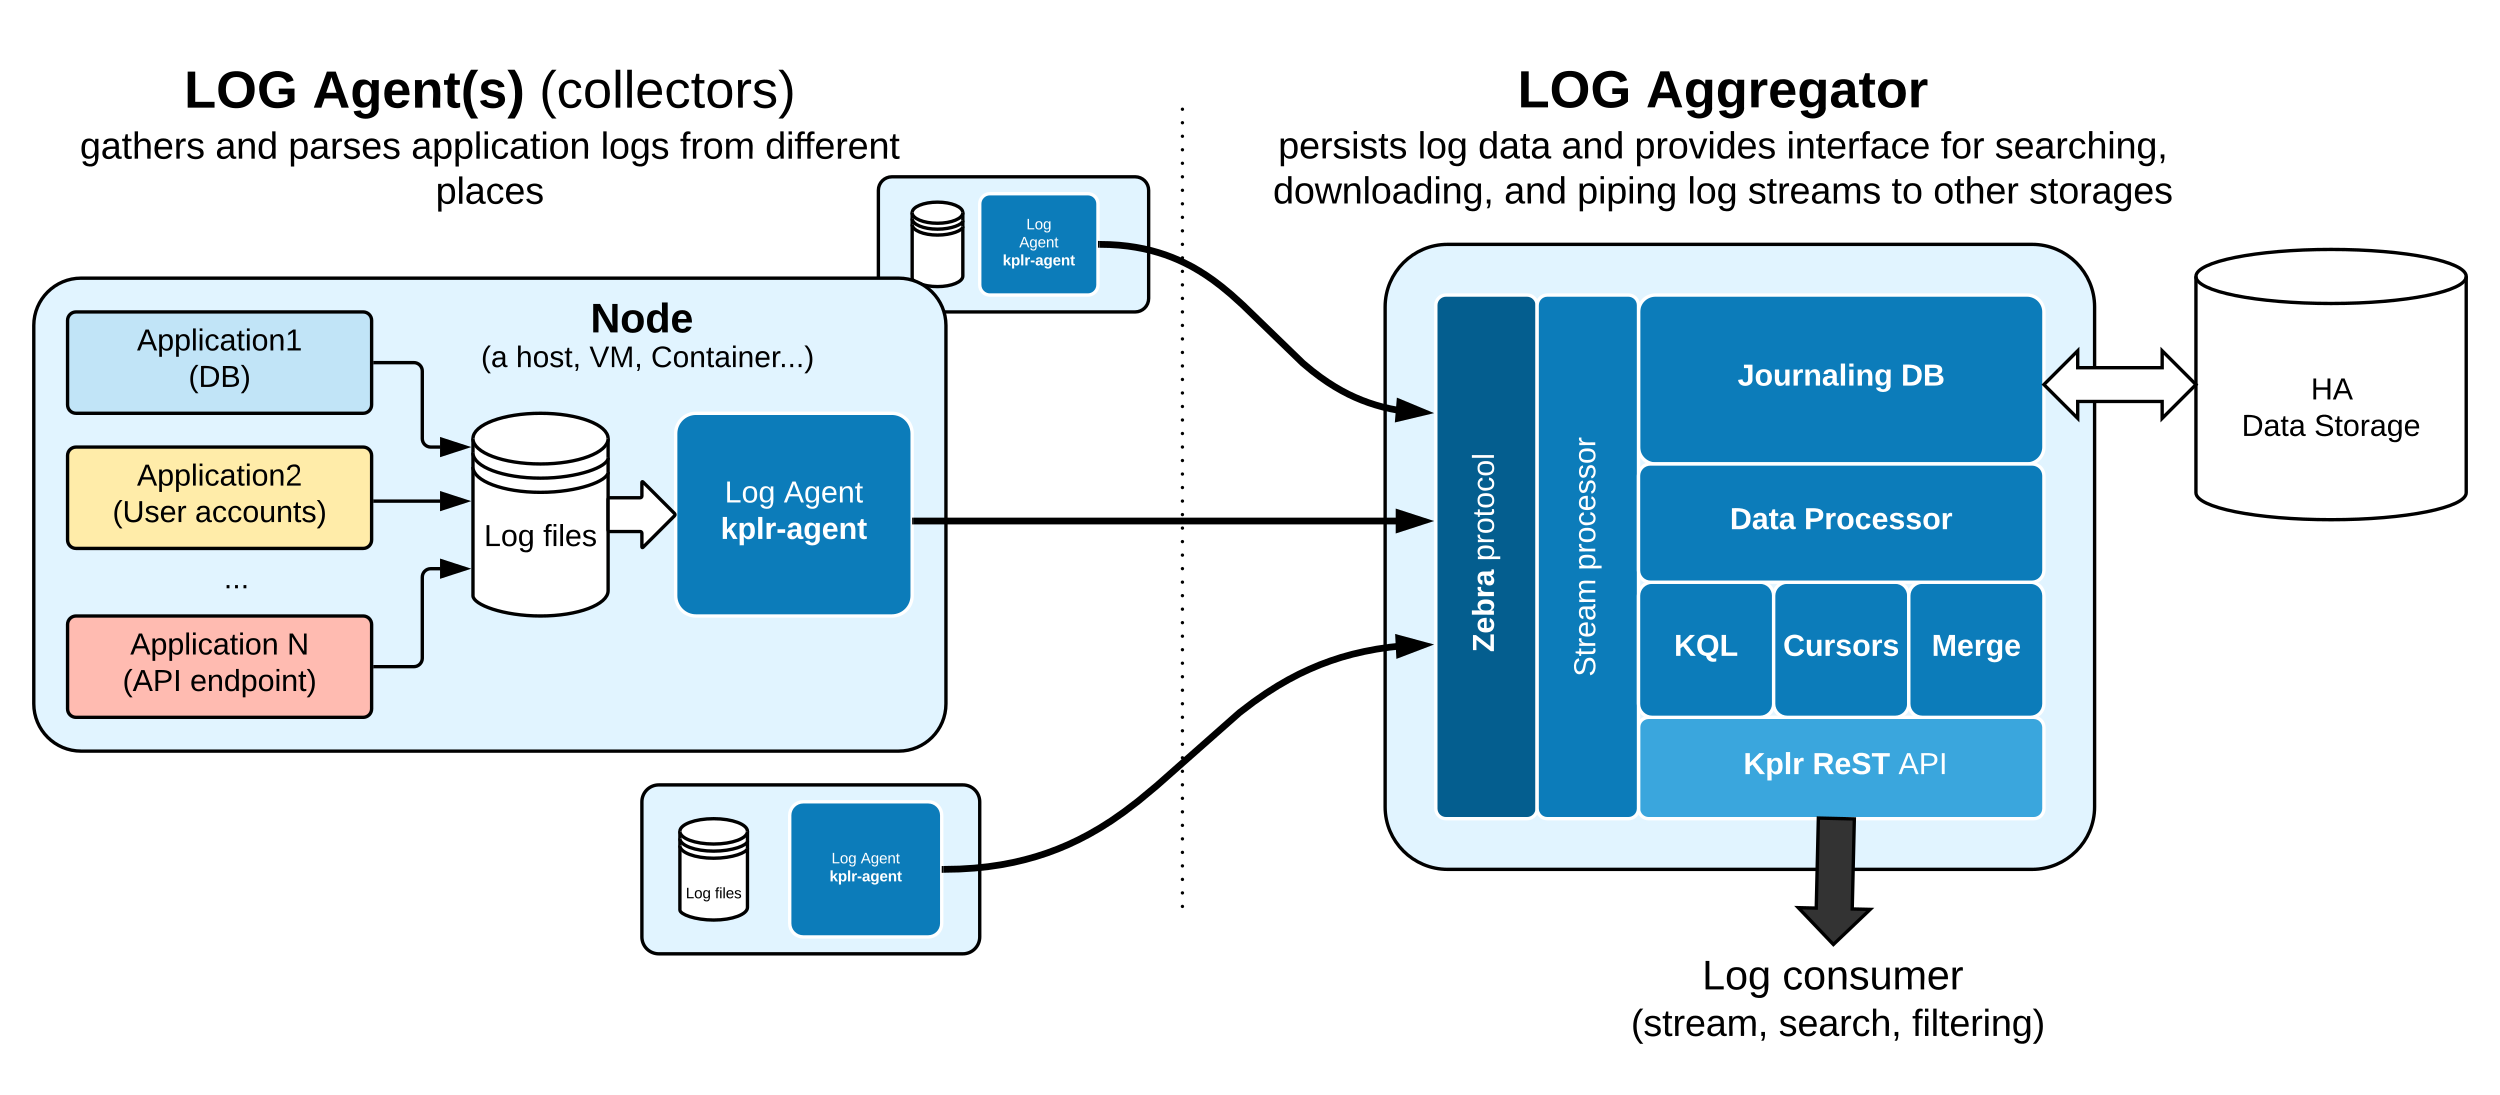 <svg xmlns="http://www.w3.org/2000/svg" xmlns:xlink="http://www.w3.org/1999/xlink" xmlns:lucid="lucid" width="1480" height="648.33"><g transform="translate(-420 -15.333)" lucid:page-tab-id="eNbqbEM6f5NI"><path d="M1092 120c4.42 0 8 3.58 8 8v64c0 4.42-3.58 8-8 8H948c-4.42 0-8-3.58-8-8v-64c0-4.42 3.58-8 8-8z" stroke="#000" stroke-width="2" fill="#e1f4ff"/><path d="M1064 130c3.3 0 6 2.7 6 6v48c0 3.3-2.7 6-6 6h-58c-3.3 0-6-2.7-6-6v-48c0-3.3 2.7-6 6-6z" stroke="#fff" stroke-width="2" fill="#0c7cba"/><use xlink:href="#a" transform="matrix(1,0,0,1,1020,130) translate(7.593 21.111)"/><use xlink:href="#b" transform="matrix(1,0,0,1,1020,130) translate(3.395 31.778)"/><use xlink:href="#c" transform="matrix(1,0,0,1,1020,130) translate(-6.42 42.444)"/><path d="M990 141.25c0-3.45-6.72-6.25-15-6.25-8.28 0-15 2.8-15 6.25V180c0 2.2 6.72 5 15 5 8.28 0 15-2.8 15-6.25z" stroke="#000" stroke-width="2" fill="#fff"/><path d="M990 141.25c0 3.45-6.72 6.25-15 6.25-8.28 0-15-2.8-15-6.25m30 4.75c0 2.2-6.72 5-15 5-8.28 0-15-2.8-15-6.25m30 4.75c0 2.2-6.72 5-15 5-8.28 0-15-2.8-15-6.25" stroke="#000" stroke-width="2" fill="#fff"/><path d="M990 480c5.52 0 10 4.48 10 10v80c0 5.52-4.48 10-10 10H810c-5.52 0-10-4.48-10-10v-80c0-5.52 4.48-10 10-10z" stroke="#000" stroke-width="2" fill="#e1f4ff"/><path d="M969.5 490c4.42 0 8 3.58 8 8v64c0 4.42-3.58 8-8 8h-74c-4.42 0-8-3.58-8-8v-64c0-4.42 3.58-8 8-8z" stroke="#fff" stroke-width="2" fill="#0c7cba"/><use xlink:href="#d" transform="matrix(1,0,0,1,907.5,490) translate(4.753 36.444)"/><use xlink:href="#b" transform="matrix(1,0,0,1,907.5,490) translate(22.037 36.444)"/><use xlink:href="#c" transform="matrix(1,0,0,1,907.5,490) translate(3.58 47.111)"/><path d="M862.5 507.5c0-4.14-8.95-7.5-20-7.5s-20 3.36-20 7.5V554c0 2.64 8.95 6 20 6s20-3.36 20-7.5z" stroke="#000" stroke-width="2" fill="#fff"/><path d="M862.5 507.5c0 4.14-8.95 7.5-20 7.5s-20-3.36-20-7.5m40 5.7c0 2.64-8.95 6-20 6s-20-3.36-20-7.5m40 5.7c0 2.64-8.95 6-20 6s-20-3.36-20-7.5" stroke="#000" stroke-width="2" fill="#fff"/><use xlink:href="#e" transform="matrix(1,0,0,1,822.5,540) translate(3.481 7.111)"/><use xlink:href="#f" transform="matrix(1,0,0,1,822.5,540) translate(20.765 7.111)"/><path d="M1623 160c20.43 0 37 16.57 37 37v296c0 20.43-16.57 37-37 37h-346c-20.43 0-37-16.57-37-37V197c0-20.43 16.57-37 37-37z" stroke="#000" stroke-width="2" fill="#e1f4ff"/><path d="M1324 190c3.3 0 6 2.7 6 6v298c0 3.3-2.7 6-6 6h-48c-3.3 0-6-2.7-6-6V196c0-3.3 2.7-6 6-6z" stroke="#fff" stroke-width="2" fill="#045e8f"/><use xlink:href="#g" transform="matrix(6.123233995736766e-17,-1,1,6.123233995736766e-17,1290,500) translate(93.6 14.4)"/><use xlink:href="#h" transform="matrix(6.123233995736766e-17,-1,1,6.123233995736766e-17,1290,500) translate(98.6 14.4)"/><use xlink:href="#i" transform="matrix(6.123233995736766e-17,-1,1,6.123233995736766e-17,1290,500) translate(152.5 14.4)"/><path d="M1620 190c5.52 0 10 4.48 10 10v80c0 5.52-4.48 10-10 10h-220c-5.52 0-10-4.48-10-10v-80c0-5.52 4.48-10 10-10z" stroke="#fff" stroke-width="2" fill="#0c7cba"/><use xlink:href="#j" transform="matrix(1,0,0,1,1410,190) translate(38.675 53.6)"/><use xlink:href="#k" transform="matrix(1,0,0,1,1410,190) translate(135.425 53.6)"/><path d="M1624 440c3.3 0 6 2.7 6 6v48c0 3.3-2.7 6-6 6h-228c-3.3 0-6-2.7-6-6v-48c0-3.3 2.7-6 6-6z" stroke="#fff" stroke-width="2" fill="#3aa6dd"/><use xlink:href="#g" transform="matrix(1,0,0,1,1410,440) translate(37.1 33.6)"/><use xlink:href="#l" transform="matrix(1,0,0,1,1410,440) translate(42.1 33.6)"/><use xlink:href="#m" transform="matrix(1,0,0,1,1410,440) translate(83 33.6)"/><use xlink:href="#n" transform="matrix(1,0,0,1,1410,440) translate(133.9 33.6)"/><path d="M1384 190c3.3 0 6 2.7 6 6v298c0 3.3-2.7 6-6 6h-48c-3.3 0-6-2.7-6-6V196c0-3.3 2.7-6 6-6z" stroke="#fff" stroke-width="2" fill="#0c7cba"/><use xlink:href="#o" transform="matrix(6.123233995736766e-17,-1,1,6.123233995736766e-17,1350,500) translate(84.1 14.4)"/><use xlink:href="#p" transform="matrix(6.123233995736766e-17,-1,1,6.123233995736766e-17,1350,500) translate(147 14.4)"/><path d="M1462 360c4.42 0 8 3.58 8 8v64c0 4.42-3.58 8-8 8h-64c-4.42 0-8-3.58-8-8v-64c0-4.42 3.58-8 8-8z" stroke="#fff" stroke-width="2" fill="#0c7cba"/><use xlink:href="#q" transform="matrix(1,0,0,1,1410,360) translate(1.05 43.6)"/><path d="M1542 360c4.42 0 8 3.58 8 8v64c0 4.42-3.58 8-8 8h-64c-4.42 0-8-3.58-8-8v-64c0-4.42 3.58-8 8-8z" stroke="#fff" stroke-width="2" fill="#0c7cba"/><use xlink:href="#r" transform="matrix(1,0,0,1,1490,360) translate(-14.425 43.6)"/><path d="M1622 360c4.42 0 8 3.58 8 8v64c0 4.42-3.58 8-8 8h-64c-4.42 0-8-3.58-8-8v-64c0-4.42 3.58-8 8-8z" stroke="#fff" stroke-width="2" fill="#0c7cba"/><use xlink:href="#s" transform="matrix(1,0,0,1,1570,360) translate(-6.45 43.6)"/><path d="M1623 290c3.87 0 7 3.13 7 7v56c0 3.87-3.13 7-7 7h-226c-3.87 0-7-3.13-7-7v-56c0-3.87 3.13-7 7-7z" stroke="#fff" stroke-width="2" fill="#0c7cba"/><use xlink:href="#t" transform="matrix(1,0,0,1,1410,290) translate(34.1 38.6)"/><use xlink:href="#u" transform="matrix(1,0,0,1,1410,290) translate(78 38.6)"/><path d="M952 180c15.46 0 28 12.54 28 28v224c0 15.46-12.54 28-28 28H468c-15.46 0-28-12.54-28-28V208c0-15.46 12.54-28 28-28z" stroke="#000" stroke-width="2" fill="#e1f4ff"/><path d="M780 275c0-8.28-17.9-15-40-15s-40 6.72-40 15v93c0 5.28 17.9 12 40 12s40-6.72 40-15z" stroke="#000" stroke-width="2" fill="#fff"/><path d="M780 275c0 8.28-17.9 15-40 15s-40-6.72-40-15m80 11.4c0 5.28-17.9 12-40 12s-40-6.72-40-15m80 11.4c0 5.28-17.9 12-40 12s-40-6.72-40-15" stroke="#000" stroke-width="2" fill="#fff"/><use xlink:href="#v" transform="matrix(1,0,0,1,700,300) translate(6.55 38.6)"/><use xlink:href="#w" transform="matrix(1,0,0,1,700,300) translate(41.55 38.6)"/><path d="M460 205c0-2.76 2.24-5 5-5h170c2.76 0 5 2.24 5 5v50c0 2.76-2.24 5-5 5H465c-2.76 0-5-2.24-5-5z" stroke="#000" stroke-width="2" fill="#c1e4f7"/><use xlink:href="#x" transform="matrix(1,0,0,1,480,200) translate(21.075 22.8)"/><use xlink:href="#y" transform="matrix(1,0,0,1,480,200) translate(51.575 44.4)"/><path d="M460 285c0-2.76 2.24-5 5-5h170c2.76 0 5 2.24 5 5v50c0 2.76-2.24 5-5 5H465c-2.76 0-5-2.24-5-5z" stroke="#000" stroke-width="2" fill="#ffeca9"/><use xlink:href="#z" transform="matrix(1,0,0,1,480,280) translate(21.075 22.8)"/><use xlink:href="#A" transform="matrix(1,0,0,1,480,280) translate(6.6 44.4)"/><use xlink:href="#B" transform="matrix(1,0,0,1,480,280) translate(55.45 44.4)"/><path d="M460 385c0-2.76 2.24-5 5-5h170c2.76 0 5 2.24 5 5v50c0 2.76-2.24 5-5 5H465c-2.76 0-5-2.24-5-5z" stroke="#000" stroke-width="2" fill="#ffbbb1"/><use xlink:href="#C" transform="matrix(1,0,0,1,480,380) translate(17.1 22.8)"/><use xlink:href="#D" transform="matrix(1,0,0,1,480,380) translate(109.95 22.8)"/><use xlink:href="#E" transform="matrix(1,0,0,1,480,380) translate(12.575 44.4)"/><use xlink:href="#F" transform="matrix(1,0,0,1,480,380) translate(52.525 44.4)"/><path d="M520 345c0-2.76 2.24-5 5-5h70c2.76 0 5 2.24 5 5v30c0 2.76-2.24 5-5 5h-70c-2.76 0-5-2.24-5-5z" stroke="#000" stroke-opacity="0" stroke-width="2" fill="#fff" fill-opacity="0"/><use xlink:href="#G" transform="matrix(1,0,0,1,525,345) translate(27.5 18.6)"/><path d="M641 230h24c2.76 0 5 2.24 5 5v40c0 2.76 2.24 5 5 5h5.76" stroke="#000" stroke-width="2" fill="none"/><path d="M641 231h-1v-2h1zM695.76 280l-14.26 4.64v-9.28z"/><path d="M699 280l-18.5 6v-12zm-16.5 3.26l10.03-3.26-10.03-3.26z"/><path d="M641 312h39.76" stroke="#000" stroke-width="2" fill="none"/><path d="M641 313h-1v-2h1zM695.76 312l-14.26 4.64v-9.28z"/><path d="M699 312l-18.5 6v-12zm-16.5 3.26l10.03-3.26-10.03-3.26z"/><path d="M641 410h24c2.76 0 5-2.24 5-5v-48c0-2.76 2.24-5 5-5h5.76" stroke="#000" stroke-width="2" fill="none"/><path d="M641 411h-1v-2h1zM695.76 352l-14.26 4.64v-9.28z"/><path d="M699 352l-18.5 6v-12zm-16.5 3.26l10.03-3.26-10.03-3.26z"/><path d="M948 260c6.63 0 12 5.37 12 12v96c0 6.63-5.37 12-12 12H832c-6.63 0-12-5.37-12-12v-96c0-6.63 5.37-12 12-12z" stroke="#fff" stroke-width="2" fill="#0c7cba"/><use xlink:href="#H" transform="matrix(1,0,0,1,840,260) translate(9 52.8)"/><use xlink:href="#I" transform="matrix(1,0,0,1,840,260) translate(44 52.8)"/><use xlink:href="#J" transform="matrix(1,0,0,1,840,260) translate(6.625 74.4)"/><path d="M780 311c0-.55.45-1 1-1h18c.55 0 1-.45 1-1v-8c0-.55.32-.68.7-.3l18.6 18.6c.38.38.38 1.02 0 1.4l-18.6 18.6c-.38.38-.7.25-.7-.3v-8c0-.55-.45-1-1-1h-18c-.55 0-1-.45-1-1z" stroke="#000" stroke-width="2" fill="#fff"/><path d="M1120 80v480" fill="none"/><path d="M1121 80c0 .55-.45 1-1 1s-1-.45-1-1 .45-1 1-1 1 .45 1 1zm0 8c0 .55-.45 1-1 1s-1-.45-1-1 .45-1 1-1 1 .45 1 1zm0 8c0 .55-.45 1-1 1s-1-.45-1-1 .45-1 1-1 1 .45 1 1zm0 8c0 .55-.45 1-1 1s-1-.45-1-1 .45-1 1-1 1 .45 1 1zm0 8c0 .55-.45 1-1 1s-1-.45-1-1 .45-1 1-1 1 .45 1 1zm0 8c0 .55-.45 1-1 1s-1-.45-1-1 .45-1 1-1 1 .45 1 1zm0 8c0 .55-.45 1-1 1s-1-.45-1-1 .45-1 1-1 1 .45 1 1zm0 8c0 .55-.45 1-1 1s-1-.45-1-1 .45-1 1-1 1 .45 1 1zm0 8c0 .55-.45 1-1 1s-1-.45-1-1 .45-1 1-1 1 .45 1 1zm0 8c0 .55-.45 1-1 1s-1-.45-1-1 .45-1 1-1 1 .45 1 1zm0 8c0 .55-.45 1-1 1s-1-.45-1-1 .45-1 1-1 1 .45 1 1zm0 8c0 .55-.45 1-1 1s-1-.45-1-1 .45-1 1-1 1 .45 1 1zm0 8c0 .55-.45 1-1 1s-1-.45-1-1 .45-1 1-1 1 .45 1 1zm0 8c0 .55-.45 1-1 1s-1-.45-1-1 .45-1 1-1 1 .45 1 1zm0 8c0 .55-.45 1-1 1s-1-.45-1-1 .45-1 1-1 1 .45 1 1zm0 8c0 .55-.45 1-1 1s-1-.45-1-1 .45-1 1-1 1 .45 1 1zm0 8c0 .55-.45 1-1 1s-1-.45-1-1 .45-1 1-1 1 .45 1 1zm0 8c0 .55-.45 1-1 1s-1-.45-1-1 .45-1 1-1 1 .45 1 1zm0 8c0 .55-.45 1-1 1s-1-.45-1-1 .45-1 1-1 1 .45 1 1zm0 8c0 .55-.45 1-1 1s-1-.45-1-1 .45-1 1-1 1 .45 1 1zm0 8c0 .55-.45 1-1 1s-1-.45-1-1 .45-1 1-1 1 .45 1 1zm0 8c0 .55-.45 1-1 1s-1-.45-1-1 .45-1 1-1 1 .45 1 1zm0 8c0 .55-.45 1-1 1s-1-.45-1-1 .45-1 1-1 1 .45 1 1zm0 8c0 .55-.45 1-1 1s-1-.45-1-1 .45-1 1-1 1 .45 1 1zm0 8c0 .55-.45 1-1 1s-1-.45-1-1 .45-1 1-1 1 .45 1 1zm0 8c0 .55-.45 1-1 1s-1-.45-1-1 .45-1 1-1 1 .45 1 1zm0 8c0 .55-.45 1-1 1s-1-.45-1-1 .45-1 1-1 1 .45 1 1zm0 8c0 .55-.45 1-1 1s-1-.45-1-1 .45-1 1-1 1 .45 1 1zm0 8c0 .55-.45 1-1 1s-1-.45-1-1 .45-1 1-1 1 .45 1 1zm0 8c0 .55-.45 1-1 1s-1-.45-1-1 .45-1 1-1 1 .45 1 1zm0 8c0 .55-.45 1-1 1s-1-.45-1-1 .45-1 1-1 1 .45 1 1zm0 8c0 .55-.45 1-1 1s-1-.45-1-1 .45-1 1-1 1 .45 1 1zm0 8c0 .55-.45 1-1 1s-1-.45-1-1 .45-1 1-1 1 .45 1 1zm0 8c0 .55-.45 1-1 1s-1-.45-1-1 .45-1 1-1 1 .45 1 1zm0 8c0 .55-.45 1-1 1s-1-.45-1-1 .45-1 1-1 1 .45 1 1zm0 8c0 .55-.45 1-1 1s-1-.45-1-1 .45-1 1-1 1 .45 1 1zm0 8c0 .55-.45 1-1 1s-1-.45-1-1 .45-1 1-1 1 .45 1 1zm0 8c0 .55-.45 1-1 1s-1-.45-1-1 .45-1 1-1 1 .45 1 1zm0 8c0 .55-.45 1-1 1s-1-.45-1-1 .45-1 1-1 1 .45 1 1zm0 8c0 .55-.45 1-1 1s-1-.45-1-1 .45-1 1-1 1 .45 1 1zm0 8c0 .55-.45 1-1 1s-1-.45-1-1 .45-1 1-1 1 .45 1 1zm0 8c0 .55-.45 1-1 1s-1-.45-1-1 .45-1 1-1 1 .45 1 1zm0 8c0 .55-.45 1-1 1s-1-.45-1-1 .45-1 1-1 1 .45 1 1zm0 8c0 .55-.45 1-1 1s-1-.45-1-1 .45-1 1-1 1 .45 1 1zm0 8c0 .55-.45 1-1 1s-1-.45-1-1 .45-1 1-1 1 .45 1 1zm0 8c0 .55-.45 1-1 1s-1-.45-1-1 .45-1 1-1 1 .45 1 1zm0 8c0 .55-.45 1-1 1s-1-.45-1-1 .45-1 1-1 1 .45 1 1zm0 8c0 .55-.45 1-1 1s-1-.45-1-1 .45-1 1-1 1 .45 1 1zm0 8c0 .55-.45 1-1 1s-1-.45-1-1 .45-1 1-1 1 .45 1 1zm0 8c0 .55-.45 1-1 1s-1-.45-1-1 .45-1 1-1 1 .45 1 1zm0 8c0 .55-.45 1-1 1s-1-.45-1-1 .45-1 1-1 1 .45 1 1zm0 8c0 .55-.45 1-1 1s-1-.45-1-1 .45-1 1-1 1 .45 1 1zm0 8c0 .55-.45 1-1 1s-1-.45-1-1 .45-1 1-1 1 .45 1 1zm0 8c0 .55-.45 1-1 1s-1-.45-1-1 .45-1 1-1 1 .45 1 1zm0 8c0 .55-.45 1-1 1s-1-.45-1-1 .45-1 1-1 1 .45 1 1zm0 8c0 .55-.45 1-1 1s-1-.45-1-1 .45-1 1-1 1 .45 1 1zm0 8c0 .55-.45 1-1 1s-1-.45-1-1 .45-1 1-1 1 .45 1 1zm0 8c0 .55-.45 1-1 1s-1-.45-1-1 .45-1 1-1 1 .45 1 1zm0 8c0 .55-.45 1-1 1s-1-.45-1-1 .45-1 1-1 1 .45 1 1zm0 8c0 .55-.45 1-1 1s-1-.45-1-1 .45-1 1-1 1 .45 1 1z"/><path d="M440 43c0-2.76 2.24-5 5-5h530c2.76 0 5 2.24 5 5v112c0 2.76-2.24 5-5 5H445c-2.76 0-5-2.24-5-5z" stroke="#000" stroke-opacity="0" stroke-width="2" fill="#fff" fill-opacity="0"/><use xlink:href="#K" transform="matrix(1,0,0,1,445,43) translate(84.037 36.056)"/><use xlink:href="#L" transform="matrix(1,0,0,1,445,43) translate(160 36.056)"/><use xlink:href="#M" transform="matrix(1,0,0,1,445,43) translate(294.296 36.056)"/><use xlink:href="#N" transform="matrix(1,0,0,1,445,43) translate(22.315 66.278)"/><use xlink:href="#O" transform="matrix(1,0,0,1,445,43) translate(102.5 66.278)"/><use xlink:href="#P" transform="matrix(1,0,0,1,445,43) translate(145.71 66.278)"/><use xlink:href="#Q" transform="matrix(1,0,0,1,445,43) translate(218.488 66.278)"/><use xlink:href="#R" transform="matrix(1,0,0,1,445,43) translate(330.648 66.278)"/><use xlink:href="#S" transform="matrix(1,0,0,1,445,43) translate(377.5 66.278)"/><use xlink:href="#T" transform="matrix(1,0,0,1,445,43) translate(427.994 66.278)"/><use xlink:href="#U" transform="matrix(1,0,0,1,445,43) translate(232.932 92.944)"/><path d="M1160 40.33c0-2.76 2.24-5 5-5h550c2.76 0 5 2.24 5 5v117.34c0 2.76-2.24 5-5 5h-550c-2.76 0-5-2.24-5-5z" stroke="#000" stroke-opacity="0" stroke-width="2" fill="#fff" fill-opacity="0"/><g><use xlink:href="#K" transform="matrix(1,0,0,1,1165,40.333) translate(153.451 38.556)"/><use xlink:href="#V" transform="matrix(1,0,0,1,1165,40.333) translate(229.414 38.556)"/><use xlink:href="#W" transform="matrix(1,0,0,1,1165,40.333) translate(11.728 68.778)"/><use xlink:href="#X" transform="matrix(1,0,0,1,1165,40.333) translate(94.321 68.778)"/><use xlink:href="#Y" transform="matrix(1,0,0,1,1165,40.333) translate(130.062 68.778)"/><use xlink:href="#O" transform="matrix(1,0,0,1,1165,40.333) translate(179.444 68.778)"/><use xlink:href="#Z" transform="matrix(1,0,0,1,1165,40.333) translate(222.654 68.778)"/><use xlink:href="#aa" transform="matrix(1,0,0,1,1165,40.333) translate(312.654 68.778)"/><use xlink:href="#ab" transform="matrix(1,0,0,1,1165,40.333) translate(403.889 68.778)"/><use xlink:href="#ac" transform="matrix(1,0,0,1,1165,40.333) translate(435.926 68.778)"/><use xlink:href="#ad" transform="matrix(1,0,0,1,1165,40.333) translate(8.642 95.444)"/><use xlink:href="#O" transform="matrix(1,0,0,1,1165,40.333) translate(145.494 95.444)"/><use xlink:href="#ae" transform="matrix(1,0,0,1,1165,40.333) translate(188.704 95.444)"/><use xlink:href="#X" transform="matrix(1,0,0,1,1165,40.333) translate(254.012 95.444)"/><use xlink:href="#af" transform="matrix(1,0,0,1,1165,40.333) translate(289.753 95.444)"/><use xlink:href="#ag" transform="matrix(1,0,0,1,1165,40.333) translate(374.815 95.444)"/><use xlink:href="#ah" transform="matrix(1,0,0,1,1165,40.333) translate(399.506 95.444)"/><use xlink:href="#ai" transform="matrix(1,0,0,1,1165,40.333) translate(456.235 95.444)"/></g><path d="M961 323.78h286.53" stroke="#000" stroke-width="4" fill="none"/><path d="M961 325.78h-1v-4h1zM1262.53 323.78l-14.27 4.63v-9.26z"/><path d="M1269 323.78l-22.74 7.38V316.4zm-18.74 1.88l5.8-1.88-5.8-1.9z"/><path d="M1071 160l5.93.12 5.5.35 5.14.54 4.84.72 4.62.88 4.4 1.03 4.24 1.2 4.12 1.33 4.04 1.5 3.97 1.67 3.95 1.86 4 2.07 4.05 2.35 4.2 2.66 4.42 3.08 4.8 3.66 5.52 4.56 7.02 6.34 35.5 34.4 5.5 4.56 4.82 3.66 4.43 3.08 4.2 2.66 4.06 2.34 4 2.1 3.95 1.85 3.98 1.67 4.04 1.5 4.12 1.34 4.24 1.2 4.4 1.02 4.6.88h.04" stroke="#000" stroke-width="4" fill="none"/><path d="M1071.1 158l-.2 4-.9-.05v-4zM1262.55 259.38l-14.6 3.48.75-9.24z"/><path d="M1269 259.9l-23.26 5.54 1.2-14.73zm-18.83.38l5.93-1.42-5.63-2.34z"/><path d="M978.5 530l9.54-.2 8.78-.55 8.16-.85 7.65-1.13 7.23-1.38 6.9-1.63 6.62-1.85 6.42-2.08 6.28-2.34 6.2-2.6 6.2-2.92 6.25-3.27 6.44-3.7 6.77-4.3 7.35-5.13 8.42-6.4 11-9.13 49.06-43.32 8.43-6.4 7.36-5.12 6.77-4.3 6.44-3.72 6.26-3.28 6.2-2.9 6.2-2.62 6.27-2.33 6.42-2.1 6.63-1.84 6.9-1.6 7.22-1.38 7.65-1.13 5.04-.54" stroke="#000" stroke-width="4" fill="none"/><path d="M978.58 532l-1.08.04v-4l.93-.04zM1262.54 397.2l-14.02 5.35-.46-9.26z"/><path d="M1269 396.88l-22.34 8.52-.74-14.76zm-18.62 2.82l5.7-2.17-5.9-1.6z"/><g><path d="M1517.77 500.14l-1.25 53.3 10.65.25-21.8 20.78-20.8-21.8 10.65.26 1.25-53.3z" stroke="#000" stroke-width="2" fill="#333"/></g><path d="M1330 580c0-2.76 2.24-5 5-5h340c2.76 0 5 2.24 5 5v58.67c0 2.76-2.24 5-5 5h-340c-2.76 0-5-2.24-5-5z" stroke="#000" stroke-opacity="0" stroke-width="2" fill="#fff" fill-opacity="0"/><g><use xlink:href="#aj" transform="matrix(1,0,0,1,1335,580) translate(92.66 21.056)"/><use xlink:href="#ak" transform="matrix(1,0,0,1,1335,580) translate(140.191 21.056)"/><use xlink:href="#al" transform="matrix(1,0,0,1,1335,580) translate(44.352 48.611)"/><use xlink:href="#am" transform="matrix(1,0,0,1,1335,580) translate(50.525 48.611)"/><use xlink:href="#an" transform="matrix(1,0,0,1,1335,580) translate(137.994 48.611)"/><use xlink:href="#ao" transform="matrix(1,0,0,1,1335,580) translate(216.944 48.611)"/></g><path d="M690 185c0-2.76 2.24-5 5-5h210c2.76 0 5 2.24 5 5v65c0 2.76-2.24 5-5 5H695c-2.76 0-5-2.24-5-5z" stroke="#000" stroke-opacity="0" stroke-width="2" fill="#fff" fill-opacity="0"/><g><use xlink:href="#ap" transform="matrix(1,0,0,1,690,180) translate(79.546 32.122)"/><use xlink:href="#aq" transform="matrix(1,0,0,1,690,180) translate(7.988 52.656)"/><use xlink:href="#ar" transform="matrix(1,0,0,1,690,180) translate(14.778 52.656)"/><use xlink:href="#as" transform="matrix(1,0,0,1,690,180) translate(35.469 52.656)"/><use xlink:href="#at" transform="matrix(1,0,0,1,690,180) translate(78.926 52.656)"/><use xlink:href="#au" transform="matrix(1,0,0,1,690,180) translate(115.42 52.656)"/></g><path d="M1880 307c0 8.84-35.82 16-80 16s-80-7.16-80-16V179c0-8.84 35.82-16 80-16s80 7.16 80 16z" stroke="#000" stroke-width="2" fill="#fff"/><path d="M1880 179c0 8.84-35.82 16-80 16s-80-7.16-80-16" stroke="#000" stroke-width="2" fill="none"/><g><use xlink:href="#av" transform="matrix(1,0,0,1,1725,200) translate(63.025 51.8)"/><use xlink:href="#aw" transform="matrix(1,0,0,1,1725,200) translate(22.05 73.4)"/><use xlink:href="#ax" transform="matrix(1,0,0,1,1725,200) translate(65 73.4)"/></g><path d="M1630 243l20-20v10h50v-10l20 20-20 20v-10h-50v10z" stroke="#000" stroke-width="2" fill="#fff"/><defs><path fill="#fff" d="M30 0v-248h33v221h125V0H30" id="ay"/><path fill="#fff" d="M100-194c62-1 85 37 85 99 1 63-27 99-86 99S16-35 15-95c0-66 28-99 85-99zM99-20c44 1 53-31 53-75 0-43-8-75-51-75s-53 32-53 75 10 74 51 75" id="az"/><path fill="#fff" d="M177-190C167-65 218 103 67 71c-23-6-38-20-44-43l32-5c15 47 100 32 89-28v-30C133-14 115 1 83 1 29 1 15-40 15-95c0-56 16-97 71-98 29-1 48 16 59 35 1-10 0-23 2-32h30zM94-22c36 0 50-32 50-73 0-42-14-75-50-75-39 0-46 34-46 75s6 73 46 73" id="aA"/><g id="a"><use transform="matrix(0.025,0,0,0.025,0,0)" xlink:href="#ay"/><use transform="matrix(0.025,0,0,0.025,4.938,0)" xlink:href="#az"/><use transform="matrix(0.025,0,0,0.025,9.877,0)" xlink:href="#aA"/></g><path fill="#fff" d="M205 0l-28-72H64L36 0H1l101-248h38L239 0h-34zm-38-99l-47-123c-12 45-31 82-46 123h93" id="aB"/><path fill="#fff" d="M100-194c63 0 86 42 84 106H49c0 40 14 67 53 68 26 1 43-12 49-29l28 8c-11 28-37 45-77 45C44 4 14-33 15-96c1-61 26-98 85-98zm52 81c6-60-76-77-97-28-3 7-6 17-6 28h103" id="aC"/><path fill="#fff" d="M117-194c89-4 53 116 60 194h-32v-121c0-31-8-49-39-48C34-167 62-67 57 0H25l-1-190h30c1 10-1 24 2 32 11-22 29-35 61-36" id="aD"/><path fill="#fff" d="M59-47c-2 24 18 29 38 22v24C64 9 27 4 27-40v-127H5v-23h24l9-43h21v43h35v23H59v120" id="aE"/><g id="b"><use transform="matrix(0.025,0,0,0.025,0,0)" xlink:href="#aB"/><use transform="matrix(0.025,0,0,0.025,5.926,0)" xlink:href="#aA"/><use transform="matrix(0.025,0,0,0.025,10.864,0)" xlink:href="#aC"/><use transform="matrix(0.025,0,0,0.025,15.802,0)" xlink:href="#aD"/><use transform="matrix(0.025,0,0,0.025,20.741,0)" xlink:href="#aE"/></g><path fill="#fff" d="M147 0L96-86 75-71V0H25v-261h50v150l67-79h53l-66 74L201 0h-54" id="aF"/><path fill="#fff" d="M135-194c53 0 70 44 70 98 0 56-19 98-73 100-31 1-45-17-59-34 3 33 2 69 2 105H25l-1-265h48c2 10 0 23 3 31 11-24 29-35 60-35zM114-30c33 0 39-31 40-66 0-38-9-64-40-64-56 0-55 130 0 130" id="aG"/><path fill="#fff" d="M25 0v-261h50V0H25" id="aH"/><path fill="#fff" d="M135-150c-39-12-60 13-60 57V0H25l-1-190h47c2 13-1 29 3 40 6-28 27-53 61-41v41" id="aI"/><path fill="#fff" d="M14-72v-43h91v43H14" id="aJ"/><path fill="#fff" d="M133-34C117-15 103 5 69 4 32 3 11-16 11-54c-1-60 55-63 116-61 1-26-3-47-28-47-18 1-26 9-28 27l-52-2c7-38 36-58 82-57s74 22 75 68l1 82c-1 14 12 18 25 15v27c-30 8-71 5-69-32zm-48 3c29 0 43-24 42-57-32 0-66-3-65 30 0 17 8 27 23 27" id="aK"/><path fill="#fff" d="M195-6C206 82 75 100 31 46c-4-6-6-13-8-21l49-6c3 16 16 24 34 25 40 0 42-37 40-79-11 22-30 35-61 35-53 0-70-43-70-97 0-56 18-96 73-97 30 0 46 14 59 34l2-30h47zm-90-29c32 0 41-27 41-63 0-35-9-62-40-62-32 0-39 29-40 63 0 36 9 62 39 62" id="aL"/><path fill="#fff" d="M185-48c-13 30-37 53-82 52C43 2 14-33 14-96s30-98 90-98c62 0 83 45 84 108H66c0 31 8 55 39 56 18 0 30-7 34-22zm-45-69c5-46-57-63-70-21-2 6-4 13-4 21h74" id="aM"/><path fill="#fff" d="M135-194c87-1 58 113 63 194h-50c-7-57 23-157-34-157-59 0-34 97-39 157H25l-1-190h47c2 12-1 28 3 38 12-26 28-41 61-42" id="aN"/><path fill="#fff" d="M115-3C79 11 28 4 28-45v-112H4v-33h27l15-45h31v45h36v33H77v99c-1 23 16 31 38 25v30" id="aO"/><g id="c"><use transform="matrix(0.025,0,0,0.025,0,0)" xlink:href="#aF"/><use transform="matrix(0.025,0,0,0.025,4.938,0)" xlink:href="#aG"/><use transform="matrix(0.025,0,0,0.025,10.346,0)" xlink:href="#aH"/><use transform="matrix(0.025,0,0,0.025,12.815,0)" xlink:href="#aI"/><use transform="matrix(0.025,0,0,0.025,16.272,0)" xlink:href="#aJ"/><use transform="matrix(0.025,0,0,0.025,19.21,0)" xlink:href="#aK"/><use transform="matrix(0.025,0,0,0.025,24.148,0)" xlink:href="#aL"/><use transform="matrix(0.025,0,0,0.025,29.556,0)" xlink:href="#aM"/><use transform="matrix(0.025,0,0,0.025,34.494,0)" xlink:href="#aN"/><use transform="matrix(0.025,0,0,0.025,39.901,0)" xlink:href="#aO"/></g><g id="d"><use transform="matrix(0.025,0,0,0.025,0,0)" xlink:href="#ay"/><use transform="matrix(0.025,0,0,0.025,4.938,0)" xlink:href="#az"/><use transform="matrix(0.025,0,0,0.025,9.877,0)" xlink:href="#aA"/></g><path d="M30 0v-248h33v221h125V0H30" id="aP"/><path d="M100-194c62-1 85 37 85 99 1 63-27 99-86 99S16-35 15-95c0-66 28-99 85-99zM99-20c44 1 53-31 53-75 0-43-8-75-51-75s-53 32-53 75 10 74 51 75" id="aQ"/><path d="M177-190C167-65 218 103 67 71c-23-6-38-20-44-43l32-5c15 47 100 32 89-28v-30C133-14 115 1 83 1 29 1 15-40 15-95c0-56 16-97 71-98 29-1 48 16 59 35 1-10 0-23 2-32h30zM94-22c36 0 50-32 50-73 0-42-14-75-50-75-39 0-46 34-46 75s6 73 46 73" id="aR"/><g id="e"><use transform="matrix(0.025,0,0,0.025,0,0)" xlink:href="#aP"/><use transform="matrix(0.025,0,0,0.025,4.938,0)" xlink:href="#aQ"/><use transform="matrix(0.025,0,0,0.025,9.877,0)" xlink:href="#aR"/></g><path d="M101-234c-31-9-42 10-38 44h38v23H63V0H32v-167H5v-23h27c-7-52 17-82 69-68v24" id="aS"/><path d="M24-231v-30h32v30H24zM24 0v-190h32V0H24" id="aT"/><path d="M24 0v-261h32V0H24" id="aU"/><path d="M100-194c63 0 86 42 84 106H49c0 40 14 67 53 68 26 1 43-12 49-29l28 8c-11 28-37 45-77 45C44 4 14-33 15-96c1-61 26-98 85-98zm52 81c6-60-76-77-97-28-3 7-6 17-6 28h103" id="aV"/><path d="M135-143c-3-34-86-38-87 0 15 53 115 12 119 90S17 21 10-45l28-5c4 36 97 45 98 0-10-56-113-15-118-90-4-57 82-63 122-42 12 7 21 19 24 35" id="aW"/><g id="f"><use transform="matrix(0.025,0,0,0.025,0,0)" xlink:href="#aS"/><use transform="matrix(0.025,0,0,0.025,2.469,0)" xlink:href="#aT"/><use transform="matrix(0.025,0,0,0.025,4.42,0)" xlink:href="#aU"/><use transform="matrix(0.025,0,0,0.025,6.37,0)" xlink:href="#aV"/><use transform="matrix(0.025,0,0,0.025,11.309,0)" xlink:href="#aW"/></g><path fill="#fff" d="M210 0H11v-37l134-170H24v-41h178v36L68-41h142V0" id="aX"/><path fill="#fff" d="M135-194c52 0 70 43 70 98 0 56-19 99-73 100-30 1-46-15-58-35L72 0H24l1-261h50v104c11-23 29-37 60-37zM114-30c31 0 40-27 40-66 0-37-7-63-39-63s-41 28-41 65c0 36 8 64 40 64" id="aY"/><g id="h"><use transform="matrix(0.05,0,0,0.05,0,0)" xlink:href="#aX"/><use transform="matrix(0.05,0,0,0.05,10.95,0)" xlink:href="#aM"/><use transform="matrix(0.05,0,0,0.05,20.95,0)" xlink:href="#aY"/><use transform="matrix(0.05,0,0,0.05,31.9,0)" xlink:href="#aI"/><use transform="matrix(0.05,0,0,0.05,38.9,0)" xlink:href="#aK"/></g><path fill="#fff" d="M115-194c55 1 70 41 70 98S169 2 115 4C84 4 66-9 55-30l1 105H24l-1-265h31l2 30c10-21 28-34 59-34zm-8 174c40 0 45-34 45-75s-6-73-45-74c-42 0-51 32-51 76 0 43 10 73 51 73" id="aZ"/><path fill="#fff" d="M114-163C36-179 61-72 57 0H25l-1-190h30c1 12-1 29 2 39 6-27 23-49 58-41v29" id="ba"/><path fill="#fff" d="M96-169c-40 0-48 33-48 73s9 75 48 75c24 0 41-14 43-38l32 2c-6 37-31 61-74 61-59 0-76-41-82-99-10-93 101-131 147-64 4 7 5 14 7 22l-32 3c-4-21-16-35-41-35" id="bb"/><path fill="#fff" d="M24 0v-261h32V0H24" id="bc"/><g id="i"><use transform="matrix(0.05,0,0,0.05,0,0)" xlink:href="#aZ"/><use transform="matrix(0.05,0,0,0.05,10,0)" xlink:href="#ba"/><use transform="matrix(0.05,0,0,0.05,15.95,0)" xlink:href="#az"/><use transform="matrix(0.05,0,0,0.05,25.95,0)" xlink:href="#aE"/><use transform="matrix(0.05,0,0,0.05,30.95,0)" xlink:href="#az"/><use transform="matrix(0.05,0,0,0.05,40.95,0)" xlink:href="#bb"/><use transform="matrix(0.05,0,0,0.05,49.95,0)" xlink:href="#az"/><use transform="matrix(0.05,0,0,0.05,59.95,0)" xlink:href="#bc"/></g><path fill="#fff" d="M176-78C186 10 51 31 16-35c-5-9-9-19-11-32l52-8c4 21 12 37 35 38 23 0 32-16 32-40v-130H75v-41h101v170" id="bd"/><path fill="#fff" d="M110-194c64 0 96 36 96 99 0 64-35 99-97 99-61 0-95-36-95-99 0-62 34-99 96-99zm-1 164c35 0 45-28 45-65 0-40-10-65-43-65-34 0-45 26-45 65 0 36 10 65 43 65" id="be"/><path fill="#fff" d="M85 4C-2 5 27-109 22-190h50c7 57-23 150 33 157 60-5 35-97 40-157h50l1 190h-47c-2-12 1-28-3-38-12 25-28 42-61 42" id="bf"/><path fill="#fff" d="M25-224v-37h50v37H25zM25 0v-190h50V0H25" id="bg"/><g id="j"><use transform="matrix(0.05,0,0,0.05,0,0)" xlink:href="#bd"/><use transform="matrix(0.05,0,0,0.05,10,0)" xlink:href="#be"/><use transform="matrix(0.05,0,0,0.05,20.95,0)" xlink:href="#bf"/><use transform="matrix(0.05,0,0,0.05,31.9,0)" xlink:href="#aI"/><use transform="matrix(0.05,0,0,0.05,38.9,0)" xlink:href="#aN"/><use transform="matrix(0.05,0,0,0.05,49.85,0)" xlink:href="#aK"/><use transform="matrix(0.05,0,0,0.05,59.85,0)" xlink:href="#aH"/><use transform="matrix(0.05,0,0,0.05,64.85,0)" xlink:href="#bg"/><use transform="matrix(0.05,0,0,0.05,69.85,0)" xlink:href="#aN"/><use transform="matrix(0.05,0,0,0.05,80.8,0)" xlink:href="#aL"/></g><path fill="#fff" d="M24-248c120-7 223 5 221 122C244-46 201 0 124 0H24v-248zM76-40c74 7 117-18 117-86 0-67-45-88-117-82v168" id="bh"/><path fill="#fff" d="M182-130c37 4 62 22 62 59C244 23 116-4 24 0v-248c84 5 203-23 205 63 0 31-19 50-47 55zM76-148c40-3 101 13 101-30 0-44-60-28-101-31v61zm0 110c48-3 116 14 116-37 0-48-69-32-116-35v72" id="bi"/><g id="k"><use transform="matrix(0.05,0,0,0.05,0,0)" xlink:href="#bh"/><use transform="matrix(0.05,0,0,0.05,12.95,0)" xlink:href="#bi"/></g><path fill="#fff" d="M195 0l-88-114-31 24V0H24v-248h52v113l112-113h60L142-143 257 0h-62" id="bj"/><g id="l"><use transform="matrix(0.05,0,0,0.05,0,0)" xlink:href="#bj"/><use transform="matrix(0.05,0,0,0.05,12.95,0)" xlink:href="#aG"/><use transform="matrix(0.05,0,0,0.05,23.9,0)" xlink:href="#aH"/><use transform="matrix(0.05,0,0,0.05,28.9,0)" xlink:href="#aI"/></g><path fill="#fff" d="M240-174c0 40-23 61-54 70L253 0h-59l-57-94H76V0H24v-248c93 4 217-23 216 74zM76-134c48-2 112 12 112-38 0-48-66-32-112-35v73" id="bk"/><path fill="#fff" d="M169-182c-1-43-94-46-97-3 18 66 151 10 154 114 3 95-165 93-204 36-6-8-10-19-12-30l50-8c3 46 112 56 116 5-17-69-150-10-154-114-4-87 153-88 188-35 5 8 8 18 10 28" id="bl"/><path fill="#fff" d="M136-208V0H84v-208H4v-40h212v40h-80" id="bm"/><g id="m"><use transform="matrix(0.05,0,0,0.05,0,0)" xlink:href="#bk"/><use transform="matrix(0.05,0,0,0.05,12.95,0)" xlink:href="#aM"/><use transform="matrix(0.05,0,0,0.05,22.95,0)" xlink:href="#bl"/><use transform="matrix(0.05,0,0,0.05,34.95,0)" xlink:href="#bm"/></g><path fill="#fff" d="M30-248c87 1 191-15 191 75 0 78-77 80-158 76V0H30v-248zm33 125c57 0 124 11 124-50 0-59-68-47-124-48v98" id="bn"/><path fill="#fff" d="M33 0v-248h34V0H33" id="bo"/><g id="n"><use transform="matrix(0.05,0,0,0.05,0,0)" xlink:href="#aB"/><use transform="matrix(0.05,0,0,0.05,12,0)" xlink:href="#bn"/><use transform="matrix(0.05,0,0,0.05,24,0)" xlink:href="#bo"/></g><path fill="#fff" d="M185-189c-5-48-123-54-124 2 14 75 158 14 163 119 3 78-121 87-175 55-17-10-28-26-33-46l33-7c5 56 141 63 141-1 0-78-155-14-162-118-5-82 145-84 179-34 5 7 8 16 11 25" id="bp"/><path fill="#fff" d="M141-36C126-15 110 5 73 4 37 3 15-17 15-53c-1-64 63-63 125-63 3-35-9-54-41-54-24 1-41 7-42 31l-33-3c5-37 33-52 76-52 45 0 72 20 72 64v82c-1 20 7 32 28 27v20c-31 9-61-2-59-35zM48-53c0 20 12 33 32 33 41-3 63-29 60-74-43 2-92-5-92 41" id="bq"/><path fill="#fff" d="M210-169c-67 3-38 105-44 169h-31v-121c0-29-5-50-35-48C34-165 62-65 56 0H25l-1-190h30c1 10-1 24 2 32 10-44 99-50 107 0 11-21 27-35 58-36 85-2 47 119 55 194h-31v-121c0-29-5-49-35-48" id="br"/><g id="o"><use transform="matrix(0.05,0,0,0.05,0,0)" xlink:href="#bp"/><use transform="matrix(0.05,0,0,0.05,12,0)" xlink:href="#aE"/><use transform="matrix(0.05,0,0,0.05,17,0)" xlink:href="#ba"/><use transform="matrix(0.05,0,0,0.05,22.95,0)" xlink:href="#aC"/><use transform="matrix(0.05,0,0,0.05,32.95,0)" xlink:href="#bq"/><use transform="matrix(0.05,0,0,0.05,42.95,0)" xlink:href="#br"/></g><path fill="#fff" d="M135-143c-3-34-86-38-87 0 15 53 115 12 119 90S17 21 10-45l28-5c4 36 97 45 98 0-10-56-113-15-118-90-4-57 82-63 122-42 12 7 21 19 24 35" id="bs"/><g id="p"><use transform="matrix(0.05,0,0,0.05,0,0)" xlink:href="#aZ"/><use transform="matrix(0.05,0,0,0.05,10,0)" xlink:href="#ba"/><use transform="matrix(0.05,0,0,0.05,15.95,0)" xlink:href="#az"/><use transform="matrix(0.05,0,0,0.05,25.95,0)" xlink:href="#bb"/><use transform="matrix(0.05,0,0,0.05,34.95,0)" xlink:href="#aC"/><use transform="matrix(0.05,0,0,0.05,44.95,0)" xlink:href="#bs"/><use transform="matrix(0.05,0,0,0.05,53.95,0)" xlink:href="#bs"/><use transform="matrix(0.05,0,0,0.05,62.95,0)" xlink:href="#az"/><use transform="matrix(0.05,0,0,0.05,72.95,0)" xlink:href="#ba"/></g><path fill="#fff" d="M140-251c80 0 125 45 125 126 0 70-33 111-92 124 6 28 34 38 68 31l-1 36C177 83 129 55 120 2 51-6 15-50 15-125c0-81 44-126 125-126zm-1 214c52 0 73-35 73-88 0-50-21-86-72-86-52 0-73 35-73 86s22 88 72 88" id="bt"/><path fill="#fff" d="M24 0v-248h52v208h133V0H24" id="bu"/><g id="q"><use transform="matrix(0.05,0,0,0.05,0,0)" xlink:href="#bj"/><use transform="matrix(0.05,0,0,0.05,12.95,0)" xlink:href="#bt"/><use transform="matrix(0.05,0,0,0.05,26.95,0)" xlink:href="#bu"/></g><path fill="#fff" d="M67-125c0 53 21 87 73 88 37 1 54-22 65-47l45 17C233-25 199 4 140 4 58 4 20-42 15-125 8-235 124-281 211-232c18 10 29 29 36 50l-46 12c-8-25-30-41-62-41-52 0-71 34-72 86" id="bv"/><path fill="#fff" d="M137-138c1-29-70-34-71-4 15 46 118 7 119 86 1 83-164 76-172 9l43-7c4 19 20 25 44 25 33 8 57-30 24-41C81-84 22-81 20-136c-2-80 154-74 161-7" id="bw"/><g id="r"><use transform="matrix(0.05,0,0,0.05,0,0)" xlink:href="#bv"/><use transform="matrix(0.05,0,0,0.05,12.95,0)" xlink:href="#bf"/><use transform="matrix(0.05,0,0,0.05,23.9,0)" xlink:href="#aI"/><use transform="matrix(0.05,0,0,0.05,30.9,0)" xlink:href="#bw"/><use transform="matrix(0.05,0,0,0.05,40.9,0)" xlink:href="#be"/><use transform="matrix(0.05,0,0,0.05,51.85,0)" xlink:href="#aI"/><use transform="matrix(0.05,0,0,0.05,58.85,0)" xlink:href="#bw"/></g><path fill="#fff" d="M230 0l2-204L168 0h-37L68-204 70 0H24v-248h70l56 185 57-185h69V0h-46" id="bx"/><g id="s"><use transform="matrix(0.05,0,0,0.05,0,0)" xlink:href="#bx"/><use transform="matrix(0.05,0,0,0.05,14.95,0)" xlink:href="#aM"/><use transform="matrix(0.05,0,0,0.05,24.95,0)" xlink:href="#aI"/><use transform="matrix(0.05,0,0,0.05,31.95,0)" xlink:href="#aL"/><use transform="matrix(0.05,0,0,0.05,42.9,0)" xlink:href="#aM"/></g><g id="t"><use transform="matrix(0.05,0,0,0.05,0,0)" xlink:href="#bh"/><use transform="matrix(0.05,0,0,0.05,12.95,0)" xlink:href="#aK"/><use transform="matrix(0.05,0,0,0.05,22.95,0)" xlink:href="#aO"/><use transform="matrix(0.05,0,0,0.05,28.9,0)" xlink:href="#aK"/></g><path fill="#fff" d="M24-248c93 1 206-16 204 79-1 75-69 88-152 82V0H24v-248zm52 121c47 0 100 7 100-41 0-47-54-39-100-39v80" id="by"/><path fill="#fff" d="M190-63c-7 42-38 67-86 67-59 0-84-38-90-98-12-110 154-137 174-36l-49 2c-2-19-15-32-35-32-30 0-35 28-38 64-6 74 65 87 74 30" id="bz"/><g id="u"><use transform="matrix(0.05,0,0,0.05,0,0)" xlink:href="#by"/><use transform="matrix(0.05,0,0,0.05,12,0)" xlink:href="#aI"/><use transform="matrix(0.05,0,0,0.05,19,0)" xlink:href="#be"/><use transform="matrix(0.05,0,0,0.05,29.95,0)" xlink:href="#bz"/><use transform="matrix(0.05,0,0,0.05,39.95,0)" xlink:href="#aM"/><use transform="matrix(0.05,0,0,0.05,49.95,0)" xlink:href="#bw"/><use transform="matrix(0.05,0,0,0.05,59.95,0)" xlink:href="#bw"/><use transform="matrix(0.05,0,0,0.05,69.95,0)" xlink:href="#be"/><use transform="matrix(0.05,0,0,0.05,80.9,0)" xlink:href="#aI"/></g><g id="v"><use transform="matrix(0.05,0,0,0.05,0,0)" xlink:href="#aP"/><use transform="matrix(0.05,0,0,0.05,10,0)" xlink:href="#aQ"/><use transform="matrix(0.05,0,0,0.05,20,0)" xlink:href="#aR"/></g><g id="w"><use transform="matrix(0.05,0,0,0.05,0,0)" xlink:href="#aS"/><use transform="matrix(0.05,0,0,0.05,5,0)" xlink:href="#aT"/><use transform="matrix(0.05,0,0,0.05,8.95,0)" xlink:href="#aU"/><use transform="matrix(0.05,0,0,0.05,12.9,0)" xlink:href="#aV"/><use transform="matrix(0.05,0,0,0.05,22.9,0)" xlink:href="#aW"/></g><path d="M205 0l-28-72H64L36 0H1l101-248h38L239 0h-34zm-38-99l-47-123c-12 45-31 82-46 123h93" id="bA"/><path d="M115-194c55 1 70 41 70 98S169 2 115 4C84 4 66-9 55-30l1 105H24l-1-265h31l2 30c10-21 28-34 59-34zm-8 174c40 0 45-34 45-75s-6-73-45-74c-42 0-51 32-51 76 0 43 10 73 51 73" id="bB"/><path d="M96-169c-40 0-48 33-48 73s9 75 48 75c24 0 41-14 43-38l32 2c-6 37-31 61-74 61-59 0-76-41-82-99-10-93 101-131 147-64 4 7 5 14 7 22l-32 3c-4-21-16-35-41-35" id="bC"/><path d="M141-36C126-15 110 5 73 4 37 3 15-17 15-53c-1-64 63-63 125-63 3-35-9-54-41-54-24 1-41 7-42 31l-33-3c5-37 33-52 76-52 45 0 72 20 72 64v82c-1 20 7 32 28 27v20c-31 9-61-2-59-35zM48-53c0 20 12 33 32 33 41-3 63-29 60-74-43 2-92-5-92 41" id="bD"/><path d="M59-47c-2 24 18 29 38 22v24C64 9 27 4 27-40v-127H5v-23h24l9-43h21v43h35v23H59v120" id="bE"/><path d="M117-194c89-4 53 116 60 194h-32v-121c0-31-8-49-39-48C34-167 62-67 57 0H25l-1-190h30c1 10-1 24 2 32 11-22 29-35 61-36" id="bF"/><path d="M27 0v-27h64v-190l-56 39v-29l58-41h29v221h61V0H27" id="bG"/><g id="x"><use transform="matrix(0.05,0,0,0.05,0,0)" xlink:href="#bA"/><use transform="matrix(0.05,0,0,0.05,12,0)" xlink:href="#bB"/><use transform="matrix(0.05,0,0,0.05,22,0)" xlink:href="#bB"/><use transform="matrix(0.05,0,0,0.05,32,0)" xlink:href="#aU"/><use transform="matrix(0.05,0,0,0.05,35.95,0)" xlink:href="#aT"/><use transform="matrix(0.05,0,0,0.05,39.9,0)" xlink:href="#bC"/><use transform="matrix(0.05,0,0,0.05,48.9,0)" xlink:href="#bD"/><use transform="matrix(0.05,0,0,0.05,58.9,0)" xlink:href="#bE"/><use transform="matrix(0.05,0,0,0.05,63.9,0)" xlink:href="#aT"/><use transform="matrix(0.05,0,0,0.05,67.85,0)" xlink:href="#aQ"/><use transform="matrix(0.05,0,0,0.05,77.85,0)" xlink:href="#bF"/><use transform="matrix(0.05,0,0,0.05,87.85,0)" xlink:href="#bG"/></g><path d="M87 75C49 33 22-17 22-94c0-76 28-126 65-167h31c-38 41-64 92-64 168S80 34 118 75H87" id="bH"/><path d="M30-248c118-7 216 8 213 122C240-48 200 0 122 0H30v-248zM63-27c89 8 146-16 146-99s-60-101-146-95v194" id="bI"/><path d="M160-131c35 5 61 23 61 61C221 17 115-2 30 0v-248c76 3 177-17 177 60 0 33-19 50-47 57zm-97-11c50-1 110 9 110-42 0-47-63-36-110-37v79zm0 115c55-2 124 14 124-45 0-56-70-42-124-44v89" id="bJ"/><path d="M33-261c38 41 65 92 65 168S71 34 33 75H2C39 34 66-17 66-93S39-220 2-261h31" id="bK"/><g id="y"><use transform="matrix(0.05,0,0,0.05,0,0)" xlink:href="#bH"/><use transform="matrix(0.05,0,0,0.05,5.95,0)" xlink:href="#bI"/><use transform="matrix(0.05,0,0,0.05,18.9,0)" xlink:href="#bJ"/><use transform="matrix(0.05,0,0,0.05,30.9,0)" xlink:href="#bK"/></g><path d="M101-251c82-7 93 87 43 132L82-64C71-53 59-42 53-27h129V0H18c2-99 128-94 128-182 0-28-16-43-45-43s-46 15-49 41l-32-3c6-41 34-60 81-64" id="bL"/><g id="z"><use transform="matrix(0.05,0,0,0.05,0,0)" xlink:href="#bA"/><use transform="matrix(0.05,0,0,0.05,12,0)" xlink:href="#bB"/><use transform="matrix(0.05,0,0,0.05,22,0)" xlink:href="#bB"/><use transform="matrix(0.05,0,0,0.05,32,0)" xlink:href="#aU"/><use transform="matrix(0.05,0,0,0.05,35.95,0)" xlink:href="#aT"/><use transform="matrix(0.05,0,0,0.05,39.9,0)" xlink:href="#bC"/><use transform="matrix(0.05,0,0,0.05,48.9,0)" xlink:href="#bD"/><use transform="matrix(0.05,0,0,0.05,58.9,0)" xlink:href="#bE"/><use transform="matrix(0.05,0,0,0.05,63.9,0)" xlink:href="#aT"/><use transform="matrix(0.05,0,0,0.05,67.85,0)" xlink:href="#aQ"/><use transform="matrix(0.05,0,0,0.05,77.85,0)" xlink:href="#bF"/><use transform="matrix(0.05,0,0,0.05,87.85,0)" xlink:href="#bL"/></g><path d="M232-93c-1 65-40 97-104 97C67 4 28-28 28-90v-158h33c8 89-33 224 67 224 102 0 64-133 71-224h33v155" id="bM"/><path d="M114-163C36-179 61-72 57 0H25l-1-190h30c1 12-1 29 2 39 6-27 23-49 58-41v29" id="bN"/><g id="A"><use transform="matrix(0.05,0,0,0.05,0,0)" xlink:href="#bH"/><use transform="matrix(0.05,0,0,0.05,5.95,0)" xlink:href="#bM"/><use transform="matrix(0.05,0,0,0.05,18.9,0)" xlink:href="#aW"/><use transform="matrix(0.05,0,0,0.05,27.9,0)" xlink:href="#aV"/><use transform="matrix(0.05,0,0,0.05,37.9,0)" xlink:href="#bN"/></g><path d="M84 4C-5 8 30-112 23-190h32v120c0 31 7 50 39 49 72-2 45-101 50-169h31l1 190h-30c-1-10 1-25-2-33-11 22-28 36-60 37" id="bO"/><g id="B"><use transform="matrix(0.05,0,0,0.05,0,0)" xlink:href="#bD"/><use transform="matrix(0.05,0,0,0.05,10,0)" xlink:href="#bC"/><use transform="matrix(0.05,0,0,0.05,19,0)" xlink:href="#bC"/><use transform="matrix(0.05,0,0,0.05,28,0)" xlink:href="#aQ"/><use transform="matrix(0.05,0,0,0.05,38,0)" xlink:href="#bO"/><use transform="matrix(0.05,0,0,0.05,48,0)" xlink:href="#bF"/><use transform="matrix(0.05,0,0,0.05,58,0)" xlink:href="#bE"/><use transform="matrix(0.05,0,0,0.05,63,0)" xlink:href="#aW"/><use transform="matrix(0.05,0,0,0.05,72,0)" xlink:href="#bK"/></g><g id="C"><use transform="matrix(0.05,0,0,0.05,0,0)" xlink:href="#bA"/><use transform="matrix(0.05,0,0,0.05,12,0)" xlink:href="#bB"/><use transform="matrix(0.05,0,0,0.05,22,0)" xlink:href="#bB"/><use transform="matrix(0.05,0,0,0.05,32,0)" xlink:href="#aU"/><use transform="matrix(0.05,0,0,0.05,35.95,0)" xlink:href="#aT"/><use transform="matrix(0.05,0,0,0.05,39.9,0)" xlink:href="#bC"/><use transform="matrix(0.05,0,0,0.05,48.9,0)" xlink:href="#bD"/><use transform="matrix(0.05,0,0,0.05,58.9,0)" xlink:href="#bE"/><use transform="matrix(0.05,0,0,0.05,63.9,0)" xlink:href="#aT"/><use transform="matrix(0.05,0,0,0.05,67.85,0)" xlink:href="#aQ"/><use transform="matrix(0.05,0,0,0.05,77.85,0)" xlink:href="#bF"/></g><path d="M190 0L58-211 59 0H30v-248h39L202-35l-2-213h31V0h-41" id="bP"/><use transform="matrix(0.05,0,0,0.05,0,0)" xlink:href="#bP" id="D"/><path d="M30-248c87 1 191-15 191 75 0 78-77 80-158 76V0H30v-248zm33 125c57 0 124 11 124-50 0-59-68-47-124-48v98" id="bQ"/><path d="M33 0v-248h34V0H33" id="bR"/><g id="E"><use transform="matrix(0.05,0,0,0.05,0,0)" xlink:href="#bH"/><use transform="matrix(0.05,0,0,0.05,5.95,0)" xlink:href="#bA"/><use transform="matrix(0.05,0,0,0.05,17.95,0)" xlink:href="#bQ"/><use transform="matrix(0.05,0,0,0.05,29.95,0)" xlink:href="#bR"/></g><path d="M85-194c31 0 48 13 60 33l-1-100h32l1 261h-30c-2-10 0-23-3-31C134-8 116 4 85 4 32 4 16-35 15-94c0-66 23-100 70-100zm9 24c-40 0-46 34-46 75 0 40 6 74 45 74 42 0 51-32 51-76 0-42-9-74-50-73" id="bS"/><g id="F"><use transform="matrix(0.05,0,0,0.05,0,0)" xlink:href="#aV"/><use transform="matrix(0.05,0,0,0.05,10,0)" xlink:href="#bF"/><use transform="matrix(0.05,0,0,0.05,20,0)" xlink:href="#bS"/><use transform="matrix(0.05,0,0,0.05,30,0)" xlink:href="#bB"/><use transform="matrix(0.05,0,0,0.05,40,0)" xlink:href="#aQ"/><use transform="matrix(0.05,0,0,0.05,50,0)" xlink:href="#aT"/><use transform="matrix(0.05,0,0,0.05,53.95,0)" xlink:href="#bF"/><use transform="matrix(0.05,0,0,0.05,63.95,0)" xlink:href="#bE"/><use transform="matrix(0.05,0,0,0.05,68.95,0)" xlink:href="#bK"/></g><path d="M33 0v-38h34V0H33" id="bT"/><g id="G"><use transform="matrix(0.05,0,0,0.05,0,0)" xlink:href="#bT"/><use transform="matrix(0.05,0,0,0.05,5,0)" xlink:href="#bT"/><use transform="matrix(0.05,0,0,0.05,10,0)" xlink:href="#bT"/></g><g id="H"><use transform="matrix(0.05,0,0,0.05,0,0)" xlink:href="#ay"/><use transform="matrix(0.05,0,0,0.05,10,0)" xlink:href="#az"/><use transform="matrix(0.05,0,0,0.05,20,0)" xlink:href="#aA"/></g><g id="I"><use transform="matrix(0.05,0,0,0.05,0,0)" xlink:href="#aB"/><use transform="matrix(0.05,0,0,0.05,12,0)" xlink:href="#aA"/><use transform="matrix(0.05,0,0,0.05,22,0)" xlink:href="#aC"/><use transform="matrix(0.05,0,0,0.05,32,0)" xlink:href="#aD"/><use transform="matrix(0.05,0,0,0.05,42,0)" xlink:href="#aE"/></g><g id="J"><use transform="matrix(0.05,0,0,0.05,0,0)" xlink:href="#aF"/><use transform="matrix(0.05,0,0,0.05,10,0)" xlink:href="#aG"/><use transform="matrix(0.05,0,0,0.05,20.95,0)" xlink:href="#aH"/><use transform="matrix(0.05,0,0,0.05,25.95,0)" xlink:href="#aI"/><use transform="matrix(0.05,0,0,0.05,32.95,0)" xlink:href="#aJ"/><use transform="matrix(0.05,0,0,0.05,38.9,0)" xlink:href="#aK"/><use transform="matrix(0.05,0,0,0.05,48.9,0)" xlink:href="#aL"/><use transform="matrix(0.05,0,0,0.05,59.85,0)" xlink:href="#aM"/><use transform="matrix(0.05,0,0,0.05,69.85,0)" xlink:href="#aN"/><use transform="matrix(0.05,0,0,0.05,80.8,0)" xlink:href="#aO"/></g><path d="M24 0v-248h52v208h133V0H24" id="bU"/><path d="M140-251c80 0 125 45 125 126S219 4 139 4C58 4 15-44 15-125s44-126 125-126zm-1 214c52 0 73-35 73-88 0-50-21-86-72-86-52 0-73 35-73 86s22 88 72 88" id="bV"/><path d="M67-125c0 54 23 88 75 88 28 0 53-7 68-21v-34h-60v-39h108v91C232-14 192 4 140 4 58 4 20-42 15-125 8-236 126-280 215-234c19 10 29 26 37 47l-47 15c-11-23-29-39-63-39-53 1-75 33-75 86" id="bW"/><g id="K"><use transform="matrix(0.086,0,0,0.086,0,0)" xlink:href="#bU"/><use transform="matrix(0.086,0,0,0.086,18.926,0)" xlink:href="#bV"/><use transform="matrix(0.086,0,0,0.086,43.123,0)" xlink:href="#bW"/></g><path d="M199 0l-22-63H83L61 0H9l90-248h61L250 0h-51zm-33-102l-36-108c-10 38-24 72-36 108h72" id="bX"/><path d="M195-6C206 82 75 100 31 46c-4-6-6-13-8-21l49-6c3 16 16 24 34 25 40 0 42-37 40-79-11 22-30 35-61 35-53 0-70-43-70-97 0-56 18-96 73-97 30 0 46 14 59 34l2-30h47zm-90-29c32 0 41-27 41-63 0-35-9-62-40-62-32 0-39 29-40 63 0 36 9 62 39 62" id="bY"/><path d="M185-48c-13 30-37 53-82 52C43 2 14-33 14-96s30-98 90-98c62 0 83 45 84 108H66c0 31 8 55 39 56 18 0 30-7 34-22zm-45-69c5-46-57-63-70-21-2 6-4 13-4 21h74" id="bZ"/><path d="M135-194c87-1 58 113 63 194h-50c-7-57 23-157-34-157-59 0-34 97-39 157H25l-1-190h47c2 12-1 28 3 38 12-26 28-41 61-42" id="ca"/><path d="M115-3C79 11 28 4 28-45v-112H4v-33h27l15-45h31v45h36v33H77v99c-1 23 16 31 38 25v30" id="cb"/><path d="M67-93c0 74 22 123 53 168H70C40 30 18-18 18-93s22-123 52-168h50c-32 44-53 94-53 168" id="cc"/><path d="M137-138c1-29-70-34-71-4 15 46 118 7 119 86 1 83-164 76-172 9l43-7c4 19 20 25 44 25 33 8 57-30 24-41C81-84 22-81 20-136c-2-80 154-74 161-7" id="cd"/><path d="M102-93c0 74-22 123-52 168H0C30 29 54-18 53-93c0-74-22-123-53-168h50c30 45 52 94 52 168" id="ce"/><g id="L"><use transform="matrix(0.086,0,0,0.086,0,0)" xlink:href="#bX"/><use transform="matrix(0.086,0,0,0.086,22.383,0)" xlink:href="#bY"/><use transform="matrix(0.086,0,0,0.086,41.309,0)" xlink:href="#bZ"/><use transform="matrix(0.086,0,0,0.086,58.593,0)" xlink:href="#ca"/><use transform="matrix(0.086,0,0,0.086,77.519,0)" xlink:href="#cb"/><use transform="matrix(0.086,0,0,0.086,87.802,0)" xlink:href="#cc"/><use transform="matrix(0.086,0,0,0.086,98.086,0)" xlink:href="#cd"/><use transform="matrix(0.086,0,0,0.086,115.37,0)" xlink:href="#ce"/></g><g id="M"><use transform="matrix(0.086,0,0,0.086,0,0)" xlink:href="#bH"/><use transform="matrix(0.086,0,0,0.086,10.284,0)" xlink:href="#bC"/><use transform="matrix(0.086,0,0,0.086,25.84,0)" xlink:href="#aQ"/><use transform="matrix(0.086,0,0,0.086,43.123,0)" xlink:href="#aU"/><use transform="matrix(0.086,0,0,0.086,49.951,0)" xlink:href="#aU"/><use transform="matrix(0.086,0,0,0.086,56.778,0)" xlink:href="#aV"/><use transform="matrix(0.086,0,0,0.086,74.062,0)" xlink:href="#bC"/><use transform="matrix(0.086,0,0,0.086,89.617,0)" xlink:href="#bE"/><use transform="matrix(0.086,0,0,0.086,98.259,0)" xlink:href="#aQ"/><use transform="matrix(0.086,0,0,0.086,115.543,0)" xlink:href="#bN"/><use transform="matrix(0.086,0,0,0.086,125.827,0)" xlink:href="#aW"/><use transform="matrix(0.086,0,0,0.086,141.383,0)" xlink:href="#bK"/></g><path d="M106-169C34-169 62-67 57 0H25v-261h32l-1 103c12-21 28-36 61-36 89 0 53 116 60 194h-32v-121c2-32-8-49-39-48" id="cf"/><g id="N"><use transform="matrix(0.062,0,0,0.062,0,0)" xlink:href="#aR"/><use transform="matrix(0.062,0,0,0.062,12.346,0)" xlink:href="#bD"/><use transform="matrix(0.062,0,0,0.062,24.691,0)" xlink:href="#bE"/><use transform="matrix(0.062,0,0,0.062,30.864,0)" xlink:href="#cf"/><use transform="matrix(0.062,0,0,0.062,43.21,0)" xlink:href="#aV"/><use transform="matrix(0.062,0,0,0.062,55.556,0)" xlink:href="#bN"/><use transform="matrix(0.062,0,0,0.062,62.901,0)" xlink:href="#aW"/></g><g id="O"><use transform="matrix(0.062,0,0,0.062,0,0)" xlink:href="#bD"/><use transform="matrix(0.062,0,0,0.062,12.346,0)" xlink:href="#bF"/><use transform="matrix(0.062,0,0,0.062,24.691,0)" xlink:href="#bS"/></g><g id="P"><use transform="matrix(0.062,0,0,0.062,0,0)" xlink:href="#bB"/><use transform="matrix(0.062,0,0,0.062,12.346,0)" xlink:href="#bD"/><use transform="matrix(0.062,0,0,0.062,24.691,0)" xlink:href="#bN"/><use transform="matrix(0.062,0,0,0.062,32.037,0)" xlink:href="#aW"/><use transform="matrix(0.062,0,0,0.062,43.148,0)" xlink:href="#aV"/><use transform="matrix(0.062,0,0,0.062,55.494,0)" xlink:href="#aW"/></g><g id="Q"><use transform="matrix(0.062,0,0,0.062,0,0)" xlink:href="#bD"/><use transform="matrix(0.062,0,0,0.062,12.346,0)" xlink:href="#bB"/><use transform="matrix(0.062,0,0,0.062,24.691,0)" xlink:href="#bB"/><use transform="matrix(0.062,0,0,0.062,37.037,0)" xlink:href="#aU"/><use transform="matrix(0.062,0,0,0.062,41.914,0)" xlink:href="#aT"/><use transform="matrix(0.062,0,0,0.062,46.79,0)" xlink:href="#bC"/><use transform="matrix(0.062,0,0,0.062,57.901,0)" xlink:href="#bD"/><use transform="matrix(0.062,0,0,0.062,70.247,0)" xlink:href="#bE"/><use transform="matrix(0.062,0,0,0.062,76.42,0)" xlink:href="#aT"/><use transform="matrix(0.062,0,0,0.062,81.296,0)" xlink:href="#aQ"/><use transform="matrix(0.062,0,0,0.062,93.642,0)" xlink:href="#bF"/></g><g id="R"><use transform="matrix(0.062,0,0,0.062,0,0)" xlink:href="#aU"/><use transform="matrix(0.062,0,0,0.062,4.877,0)" xlink:href="#aQ"/><use transform="matrix(0.062,0,0,0.062,17.222,0)" xlink:href="#aR"/><use transform="matrix(0.062,0,0,0.062,29.568,0)" xlink:href="#aW"/></g><path d="M210-169c-67 3-38 105-44 169h-31v-121c0-29-5-50-35-48C34-165 62-65 56 0H25l-1-190h30c1 10-1 24 2 32 10-44 99-50 107 0 11-21 27-35 58-36 85-2 47 119 55 194h-31v-121c0-29-5-49-35-48" id="cg"/><g id="S"><use transform="matrix(0.062,0,0,0.062,0,0)" xlink:href="#aS"/><use transform="matrix(0.062,0,0,0.062,6.173,0)" xlink:href="#bN"/><use transform="matrix(0.062,0,0,0.062,13.519,0)" xlink:href="#aQ"/><use transform="matrix(0.062,0,0,0.062,25.864,0)" xlink:href="#cg"/></g><g id="T"><use transform="matrix(0.062,0,0,0.062,0,0)" xlink:href="#bS"/><use transform="matrix(0.062,0,0,0.062,12.346,0)" xlink:href="#aT"/><use transform="matrix(0.062,0,0,0.062,17.222,0)" xlink:href="#aS"/><use transform="matrix(0.062,0,0,0.062,22.963,0)" xlink:href="#aS"/><use transform="matrix(0.062,0,0,0.062,29.136,0)" xlink:href="#aV"/><use transform="matrix(0.062,0,0,0.062,41.481,0)" xlink:href="#bN"/><use transform="matrix(0.062,0,0,0.062,48.827,0)" xlink:href="#aV"/><use transform="matrix(0.062,0,0,0.062,61.173,0)" xlink:href="#bF"/><use transform="matrix(0.062,0,0,0.062,73.519,0)" xlink:href="#bE"/></g><g id="U"><use transform="matrix(0.062,0,0,0.062,0,0)" xlink:href="#bB"/><use transform="matrix(0.062,0,0,0.062,12.346,0)" xlink:href="#aU"/><use transform="matrix(0.062,0,0,0.062,17.222,0)" xlink:href="#bD"/><use transform="matrix(0.062,0,0,0.062,29.568,0)" xlink:href="#bC"/><use transform="matrix(0.062,0,0,0.062,40.679,0)" xlink:href="#aV"/><use transform="matrix(0.062,0,0,0.062,53.025,0)" xlink:href="#aW"/></g><path d="M135-150c-39-12-60 13-60 57V0H25l-1-190h47c2 13-1 29 3 40 6-28 27-53 61-41v41" id="ch"/><path d="M133-34C117-15 103 5 69 4 32 3 11-16 11-54c-1-60 55-63 116-61 1-26-3-47-28-47-18 1-26 9-28 27l-52-2c7-38 36-58 82-57s74 22 75 68l1 82c-1 14 12 18 25 15v27c-30 8-71 5-69-32zm-48 3c29 0 43-24 42-57-32 0-66-3-65 30 0 17 8 27 23 27" id="ci"/><path d="M110-194c64 0 96 36 96 99 0 64-35 99-97 99-61 0-95-36-95-99 0-62 34-99 96-99zm-1 164c35 0 45-28 45-65 0-40-10-65-43-65-34 0-45 26-45 65 0 36 10 65 43 65" id="cj"/><g id="V"><use transform="matrix(0.086,0,0,0.086,0,0)" xlink:href="#bX"/><use transform="matrix(0.086,0,0,0.086,22.383,0)" xlink:href="#bY"/><use transform="matrix(0.086,0,0,0.086,41.309,0)" xlink:href="#bY"/><use transform="matrix(0.086,0,0,0.086,60.235,0)" xlink:href="#ch"/><use transform="matrix(0.086,0,0,0.086,72.333,0)" xlink:href="#bZ"/><use transform="matrix(0.086,0,0,0.086,89.617,0)" xlink:href="#bY"/><use transform="matrix(0.086,0,0,0.086,108.543,0)" xlink:href="#ci"/><use transform="matrix(0.086,0,0,0.086,125.827,0)" xlink:href="#cb"/><use transform="matrix(0.086,0,0,0.086,136.111,0)" xlink:href="#cj"/><use transform="matrix(0.086,0,0,0.086,155.037,0)" xlink:href="#ch"/></g><g id="W"><use transform="matrix(0.062,0,0,0.062,0,0)" xlink:href="#bB"/><use transform="matrix(0.062,0,0,0.062,12.346,0)" xlink:href="#aV"/><use transform="matrix(0.062,0,0,0.062,24.691,0)" xlink:href="#bN"/><use transform="matrix(0.062,0,0,0.062,32.037,0)" xlink:href="#aW"/><use transform="matrix(0.062,0,0,0.062,43.148,0)" xlink:href="#aT"/><use transform="matrix(0.062,0,0,0.062,48.025,0)" xlink:href="#aW"/><use transform="matrix(0.062,0,0,0.062,59.136,0)" xlink:href="#bE"/><use transform="matrix(0.062,0,0,0.062,65.309,0)" xlink:href="#aW"/></g><g id="X"><use transform="matrix(0.062,0,0,0.062,0,0)" xlink:href="#aU"/><use transform="matrix(0.062,0,0,0.062,4.877,0)" xlink:href="#aQ"/><use transform="matrix(0.062,0,0,0.062,17.222,0)" xlink:href="#aR"/></g><g id="Y"><use transform="matrix(0.062,0,0,0.062,0,0)" xlink:href="#bS"/><use transform="matrix(0.062,0,0,0.062,12.346,0)" xlink:href="#bD"/><use transform="matrix(0.062,0,0,0.062,24.691,0)" xlink:href="#bE"/><use transform="matrix(0.062,0,0,0.062,30.864,0)" xlink:href="#bD"/></g><path d="M108 0H70L1-190h34L89-25l56-165h34" id="ck"/><g id="Z"><use transform="matrix(0.062,0,0,0.062,0,0)" xlink:href="#bB"/><use transform="matrix(0.062,0,0,0.062,12.346,0)" xlink:href="#bN"/><use transform="matrix(0.062,0,0,0.062,19.691,0)" xlink:href="#aQ"/><use transform="matrix(0.062,0,0,0.062,32.037,0)" xlink:href="#ck"/><use transform="matrix(0.062,0,0,0.062,43.148,0)" xlink:href="#aT"/><use transform="matrix(0.062,0,0,0.062,48.025,0)" xlink:href="#bS"/><use transform="matrix(0.062,0,0,0.062,60.37,0)" xlink:href="#aV"/><use transform="matrix(0.062,0,0,0.062,72.716,0)" xlink:href="#aW"/></g><g id="aa"><use transform="matrix(0.062,0,0,0.062,0,0)" xlink:href="#aT"/><use transform="matrix(0.062,0,0,0.062,4.877,0)" xlink:href="#bF"/><use transform="matrix(0.062,0,0,0.062,17.222,0)" xlink:href="#bE"/><use transform="matrix(0.062,0,0,0.062,23.395,0)" xlink:href="#aV"/><use transform="matrix(0.062,0,0,0.062,35.741,0)" xlink:href="#bN"/><use transform="matrix(0.062,0,0,0.062,43.086,0)" xlink:href="#aS"/><use transform="matrix(0.062,0,0,0.062,49.259,0)" xlink:href="#bD"/><use transform="matrix(0.062,0,0,0.062,61.605,0)" xlink:href="#bC"/><use transform="matrix(0.062,0,0,0.062,72.716,0)" xlink:href="#aV"/></g><g id="ab"><use transform="matrix(0.062,0,0,0.062,0,0)" xlink:href="#aS"/><use transform="matrix(0.062,0,0,0.062,6.173,0)" xlink:href="#aQ"/><use transform="matrix(0.062,0,0,0.062,18.519,0)" xlink:href="#bN"/></g><path d="M68-38c1 34 0 65-14 84H32c9-13 17-26 17-46H33v-38h35" id="cl"/><g id="ac"><use transform="matrix(0.062,0,0,0.062,0,0)" xlink:href="#aW"/><use transform="matrix(0.062,0,0,0.062,11.111,0)" xlink:href="#aV"/><use transform="matrix(0.062,0,0,0.062,23.457,0)" xlink:href="#bD"/><use transform="matrix(0.062,0,0,0.062,35.802,0)" xlink:href="#bN"/><use transform="matrix(0.062,0,0,0.062,43.148,0)" xlink:href="#bC"/><use transform="matrix(0.062,0,0,0.062,54.259,0)" xlink:href="#cf"/><use transform="matrix(0.062,0,0,0.062,66.605,0)" xlink:href="#aT"/><use transform="matrix(0.062,0,0,0.062,71.481,0)" xlink:href="#bF"/><use transform="matrix(0.062,0,0,0.062,83.827,0)" xlink:href="#aR"/><use transform="matrix(0.062,0,0,0.062,96.173,0)" xlink:href="#cl"/></g><path d="M206 0h-36l-40-164L89 0H53L-1-190h32L70-26l43-164h34l41 164 42-164h31" id="cm"/><g id="ad"><use transform="matrix(0.062,0,0,0.062,0,0)" xlink:href="#bS"/><use transform="matrix(0.062,0,0,0.062,12.346,0)" xlink:href="#aQ"/><use transform="matrix(0.062,0,0,0.062,24.691,0)" xlink:href="#cm"/><use transform="matrix(0.062,0,0,0.062,40.679,0)" xlink:href="#bF"/><use transform="matrix(0.062,0,0,0.062,53.025,0)" xlink:href="#aU"/><use transform="matrix(0.062,0,0,0.062,57.901,0)" xlink:href="#aQ"/><use transform="matrix(0.062,0,0,0.062,70.247,0)" xlink:href="#bD"/><use transform="matrix(0.062,0,0,0.062,82.593,0)" xlink:href="#bS"/><use transform="matrix(0.062,0,0,0.062,94.938,0)" xlink:href="#aT"/><use transform="matrix(0.062,0,0,0.062,99.815,0)" xlink:href="#bF"/><use transform="matrix(0.062,0,0,0.062,112.16,0)" xlink:href="#aR"/><use transform="matrix(0.062,0,0,0.062,124.506,0)" xlink:href="#cl"/></g><g id="ae"><use transform="matrix(0.062,0,0,0.062,0,0)" xlink:href="#bB"/><use transform="matrix(0.062,0,0,0.062,12.346,0)" xlink:href="#aT"/><use transform="matrix(0.062,0,0,0.062,17.222,0)" xlink:href="#bB"/><use transform="matrix(0.062,0,0,0.062,29.568,0)" xlink:href="#aT"/><use transform="matrix(0.062,0,0,0.062,34.444,0)" xlink:href="#bF"/><use transform="matrix(0.062,0,0,0.062,46.79,0)" xlink:href="#aR"/></g><g id="af"><use transform="matrix(0.062,0,0,0.062,0,0)" xlink:href="#aW"/><use transform="matrix(0.062,0,0,0.062,11.111,0)" xlink:href="#bE"/><use transform="matrix(0.062,0,0,0.062,17.284,0)" xlink:href="#bN"/><use transform="matrix(0.062,0,0,0.062,24.63,0)" xlink:href="#aV"/><use transform="matrix(0.062,0,0,0.062,36.975,0)" xlink:href="#bD"/><use transform="matrix(0.062,0,0,0.062,49.321,0)" xlink:href="#cg"/><use transform="matrix(0.062,0,0,0.062,67.778,0)" xlink:href="#aW"/></g><g id="ag"><use transform="matrix(0.062,0,0,0.062,0,0)" xlink:href="#bE"/><use transform="matrix(0.062,0,0,0.062,6.173,0)" xlink:href="#aQ"/></g><g id="ah"><use transform="matrix(0.062,0,0,0.062,0,0)" xlink:href="#aQ"/><use transform="matrix(0.062,0,0,0.062,12.346,0)" xlink:href="#bE"/><use transform="matrix(0.062,0,0,0.062,18.519,0)" xlink:href="#cf"/><use transform="matrix(0.062,0,0,0.062,30.864,0)" xlink:href="#aV"/><use transform="matrix(0.062,0,0,0.062,43.21,0)" xlink:href="#bN"/></g><g id="ai"><use transform="matrix(0.062,0,0,0.062,0,0)" xlink:href="#aW"/><use transform="matrix(0.062,0,0,0.062,11.111,0)" xlink:href="#bE"/><use transform="matrix(0.062,0,0,0.062,17.284,0)" xlink:href="#aQ"/><use transform="matrix(0.062,0,0,0.062,29.63,0)" xlink:href="#bN"/><use transform="matrix(0.062,0,0,0.062,36.975,0)" xlink:href="#bD"/><use transform="matrix(0.062,0,0,0.062,49.321,0)" xlink:href="#aR"/><use transform="matrix(0.062,0,0,0.062,61.667,0)" xlink:href="#aV"/><use transform="matrix(0.062,0,0,0.062,74.012,0)" xlink:href="#aW"/></g><g id="aj"><use transform="matrix(0.068,0,0,0.068,0,0)" xlink:href="#aP"/><use transform="matrix(0.068,0,0,0.068,13.58,0)" xlink:href="#aQ"/><use transform="matrix(0.068,0,0,0.068,27.16,0)" xlink:href="#aR"/></g><g id="ak"><use transform="matrix(0.068,0,0,0.068,0,0)" xlink:href="#bC"/><use transform="matrix(0.068,0,0,0.068,12.222,0)" xlink:href="#aQ"/><use transform="matrix(0.068,0,0,0.068,25.802,0)" xlink:href="#bF"/><use transform="matrix(0.068,0,0,0.068,39.383,0)" xlink:href="#aW"/><use transform="matrix(0.068,0,0,0.068,51.605,0)" xlink:href="#bO"/><use transform="matrix(0.068,0,0,0.068,65.185,0)" xlink:href="#cg"/><use transform="matrix(0.068,0,0,0.068,85.488,0)" xlink:href="#aV"/><use transform="matrix(0.068,0,0,0.068,99.068,0)" xlink:href="#bN"/></g><g id="am"><use transform="matrix(0.062,0,0,0.062,0,0)" xlink:href="#bH"/><use transform="matrix(0.062,0,0,0.062,7.346,0)" xlink:href="#aW"/><use transform="matrix(0.062,0,0,0.062,18.457,0)" xlink:href="#bE"/><use transform="matrix(0.062,0,0,0.062,24.63,0)" xlink:href="#bN"/><use transform="matrix(0.062,0,0,0.062,31.975,0)" xlink:href="#aV"/><use transform="matrix(0.062,0,0,0.062,44.321,0)" xlink:href="#bD"/><use transform="matrix(0.062,0,0,0.062,56.667,0)" xlink:href="#cg"/><use transform="matrix(0.062,0,0,0.062,75.123,0)" xlink:href="#cl"/></g><g id="an"><use transform="matrix(0.062,0,0,0.062,0,0)" xlink:href="#aW"/><use transform="matrix(0.062,0,0,0.062,11.111,0)" xlink:href="#aV"/><use transform="matrix(0.062,0,0,0.062,23.457,0)" xlink:href="#bD"/><use transform="matrix(0.062,0,0,0.062,35.802,0)" xlink:href="#bN"/><use transform="matrix(0.062,0,0,0.062,43.148,0)" xlink:href="#bC"/><use transform="matrix(0.062,0,0,0.062,54.259,0)" xlink:href="#cf"/><use transform="matrix(0.062,0,0,0.062,66.605,0)" xlink:href="#cl"/></g><g id="ao"><use transform="matrix(0.062,0,0,0.062,0,0)" xlink:href="#aS"/><use transform="matrix(0.062,0,0,0.062,6.173,0)" xlink:href="#aT"/><use transform="matrix(0.062,0,0,0.062,11.049,0)" xlink:href="#aU"/><use transform="matrix(0.062,0,0,0.062,15.926,0)" xlink:href="#bE"/><use transform="matrix(0.062,0,0,0.062,22.099,0)" xlink:href="#aV"/><use transform="matrix(0.062,0,0,0.062,34.444,0)" xlink:href="#bN"/><use transform="matrix(0.062,0,0,0.062,41.79,0)" xlink:href="#aT"/><use transform="matrix(0.062,0,0,0.062,46.667,0)" xlink:href="#bF"/><use transform="matrix(0.062,0,0,0.062,59.012,0)" xlink:href="#aR"/><use transform="matrix(0.062,0,0,0.062,71.358,0)" xlink:href="#bK"/></g><path d="M175 0L67-191c6 58 2 128 3 191H24v-248h59L193-55c-6-58-2-129-3-193h46V0h-61" id="cn"/><path d="M88-194c31-1 46 15 58 34l-1-101h50l1 261h-48c-2-10 0-23-3-31C134-8 116 4 84 4 32 4 16-41 15-95c0-56 19-97 73-99zm17 164c33 0 40-30 41-66 1-37-9-64-41-64s-38 30-39 65c0 43 13 65 39 65" id="co"/><g id="ap"><use transform="matrix(0.068,0,0,0.068,0,0)" xlink:href="#cn"/><use transform="matrix(0.068,0,0,0.068,17.586,0)" xlink:href="#cj"/><use transform="matrix(0.068,0,0,0.068,32.457,0)" xlink:href="#co"/><use transform="matrix(0.068,0,0,0.068,47.327,0)" xlink:href="#bZ"/></g><g id="ar"><use transform="matrix(0.049,0,0,0.049,0,0)" xlink:href="#bH"/><use transform="matrix(0.049,0,0,0.049,5.877,0)" xlink:href="#bD"/></g><g id="as"><use transform="matrix(0.049,0,0,0.049,0,0)" xlink:href="#cf"/><use transform="matrix(0.049,0,0,0.049,9.877,0)" xlink:href="#aQ"/><use transform="matrix(0.049,0,0,0.049,19.753,0)" xlink:href="#aW"/><use transform="matrix(0.049,0,0,0.049,28.642,0)" xlink:href="#bE"/><use transform="matrix(0.049,0,0,0.049,33.58,0)" xlink:href="#cl"/></g><path d="M137 0h-34L2-248h35l83 218 83-218h36" id="cp"/><path d="M240 0l2-218c-23 76-54 145-80 218h-23L58-218 59 0H30v-248h44l77 211c21-75 51-140 76-211h43V0h-30" id="cq"/><g id="at"><use transform="matrix(0.049,0,0,0.049,0,0)" xlink:href="#cp"/><use transform="matrix(0.049,0,0,0.049,11.852,0)" xlink:href="#cq"/><use transform="matrix(0.049,0,0,0.049,26.617,0)" xlink:href="#cl"/></g><path d="M212-179c-10-28-35-45-73-45-59 0-87 40-87 99 0 60 29 101 89 101 43 0 62-24 78-52l27 14C228-24 195 4 139 4 59 4 22-46 18-125c-6-104 99-153 187-111 19 9 31 26 39 46" id="cr"/><g id="au"><use transform="matrix(0.049,0,0,0.049,0,0)" xlink:href="#cr"/><use transform="matrix(0.049,0,0,0.049,12.79,0)" xlink:href="#aQ"/><use transform="matrix(0.049,0,0,0.049,22.667,0)" xlink:href="#bF"/><use transform="matrix(0.049,0,0,0.049,32.543,0)" xlink:href="#bE"/><use transform="matrix(0.049,0,0,0.049,37.481,0)" xlink:href="#bD"/><use transform="matrix(0.049,0,0,0.049,47.358,0)" xlink:href="#aT"/><use transform="matrix(0.049,0,0,0.049,51.259,0)" xlink:href="#bF"/><use transform="matrix(0.049,0,0,0.049,61.136,0)" xlink:href="#aV"/><use transform="matrix(0.049,0,0,0.049,71.012,0)" xlink:href="#bN"/><use transform="matrix(0.049,0,0,0.049,75.901,0)" xlink:href="#bT"/><use transform="matrix(0.049,0,0,0.049,80.84,0)" xlink:href="#bT"/><use transform="matrix(0.049,0,0,0.049,85.778,0)" xlink:href="#bT"/><use transform="matrix(0.049,0,0,0.049,90.716,0)" xlink:href="#bK"/></g><path d="M197 0v-115H63V0H30v-248h33v105h134v-105h34V0h-34" id="cs"/><g id="av"><use transform="matrix(0.05,0,0,0.05,0,0)" xlink:href="#cs"/><use transform="matrix(0.05,0,0,0.05,12.95,0)" xlink:href="#bA"/></g><g id="aw"><use transform="matrix(0.05,0,0,0.05,0,0)" xlink:href="#bI"/><use transform="matrix(0.05,0,0,0.05,12.95,0)" xlink:href="#bD"/><use transform="matrix(0.05,0,0,0.05,22.95,0)" xlink:href="#bE"/><use transform="matrix(0.05,0,0,0.05,27.95,0)" xlink:href="#bD"/></g><path d="M185-189c-5-48-123-54-124 2 14 75 158 14 163 119 3 78-121 87-175 55-17-10-28-26-33-46l33-7c5 56 141 63 141-1 0-78-155-14-162-118-5-82 145-84 179-34 5 7 8 16 11 25" id="ct"/><g id="ax"><use transform="matrix(0.05,0,0,0.05,0,0)" xlink:href="#ct"/><use transform="matrix(0.05,0,0,0.05,12,0)" xlink:href="#bE"/><use transform="matrix(0.05,0,0,0.05,17,0)" xlink:href="#aQ"/><use transform="matrix(0.05,0,0,0.05,27,0)" xlink:href="#bN"/><use transform="matrix(0.05,0,0,0.05,32.95,0)" xlink:href="#bD"/><use transform="matrix(0.05,0,0,0.05,42.95,0)" xlink:href="#aR"/><use transform="matrix(0.05,0,0,0.05,52.95,0)" xlink:href="#aV"/></g></defs></g></svg>